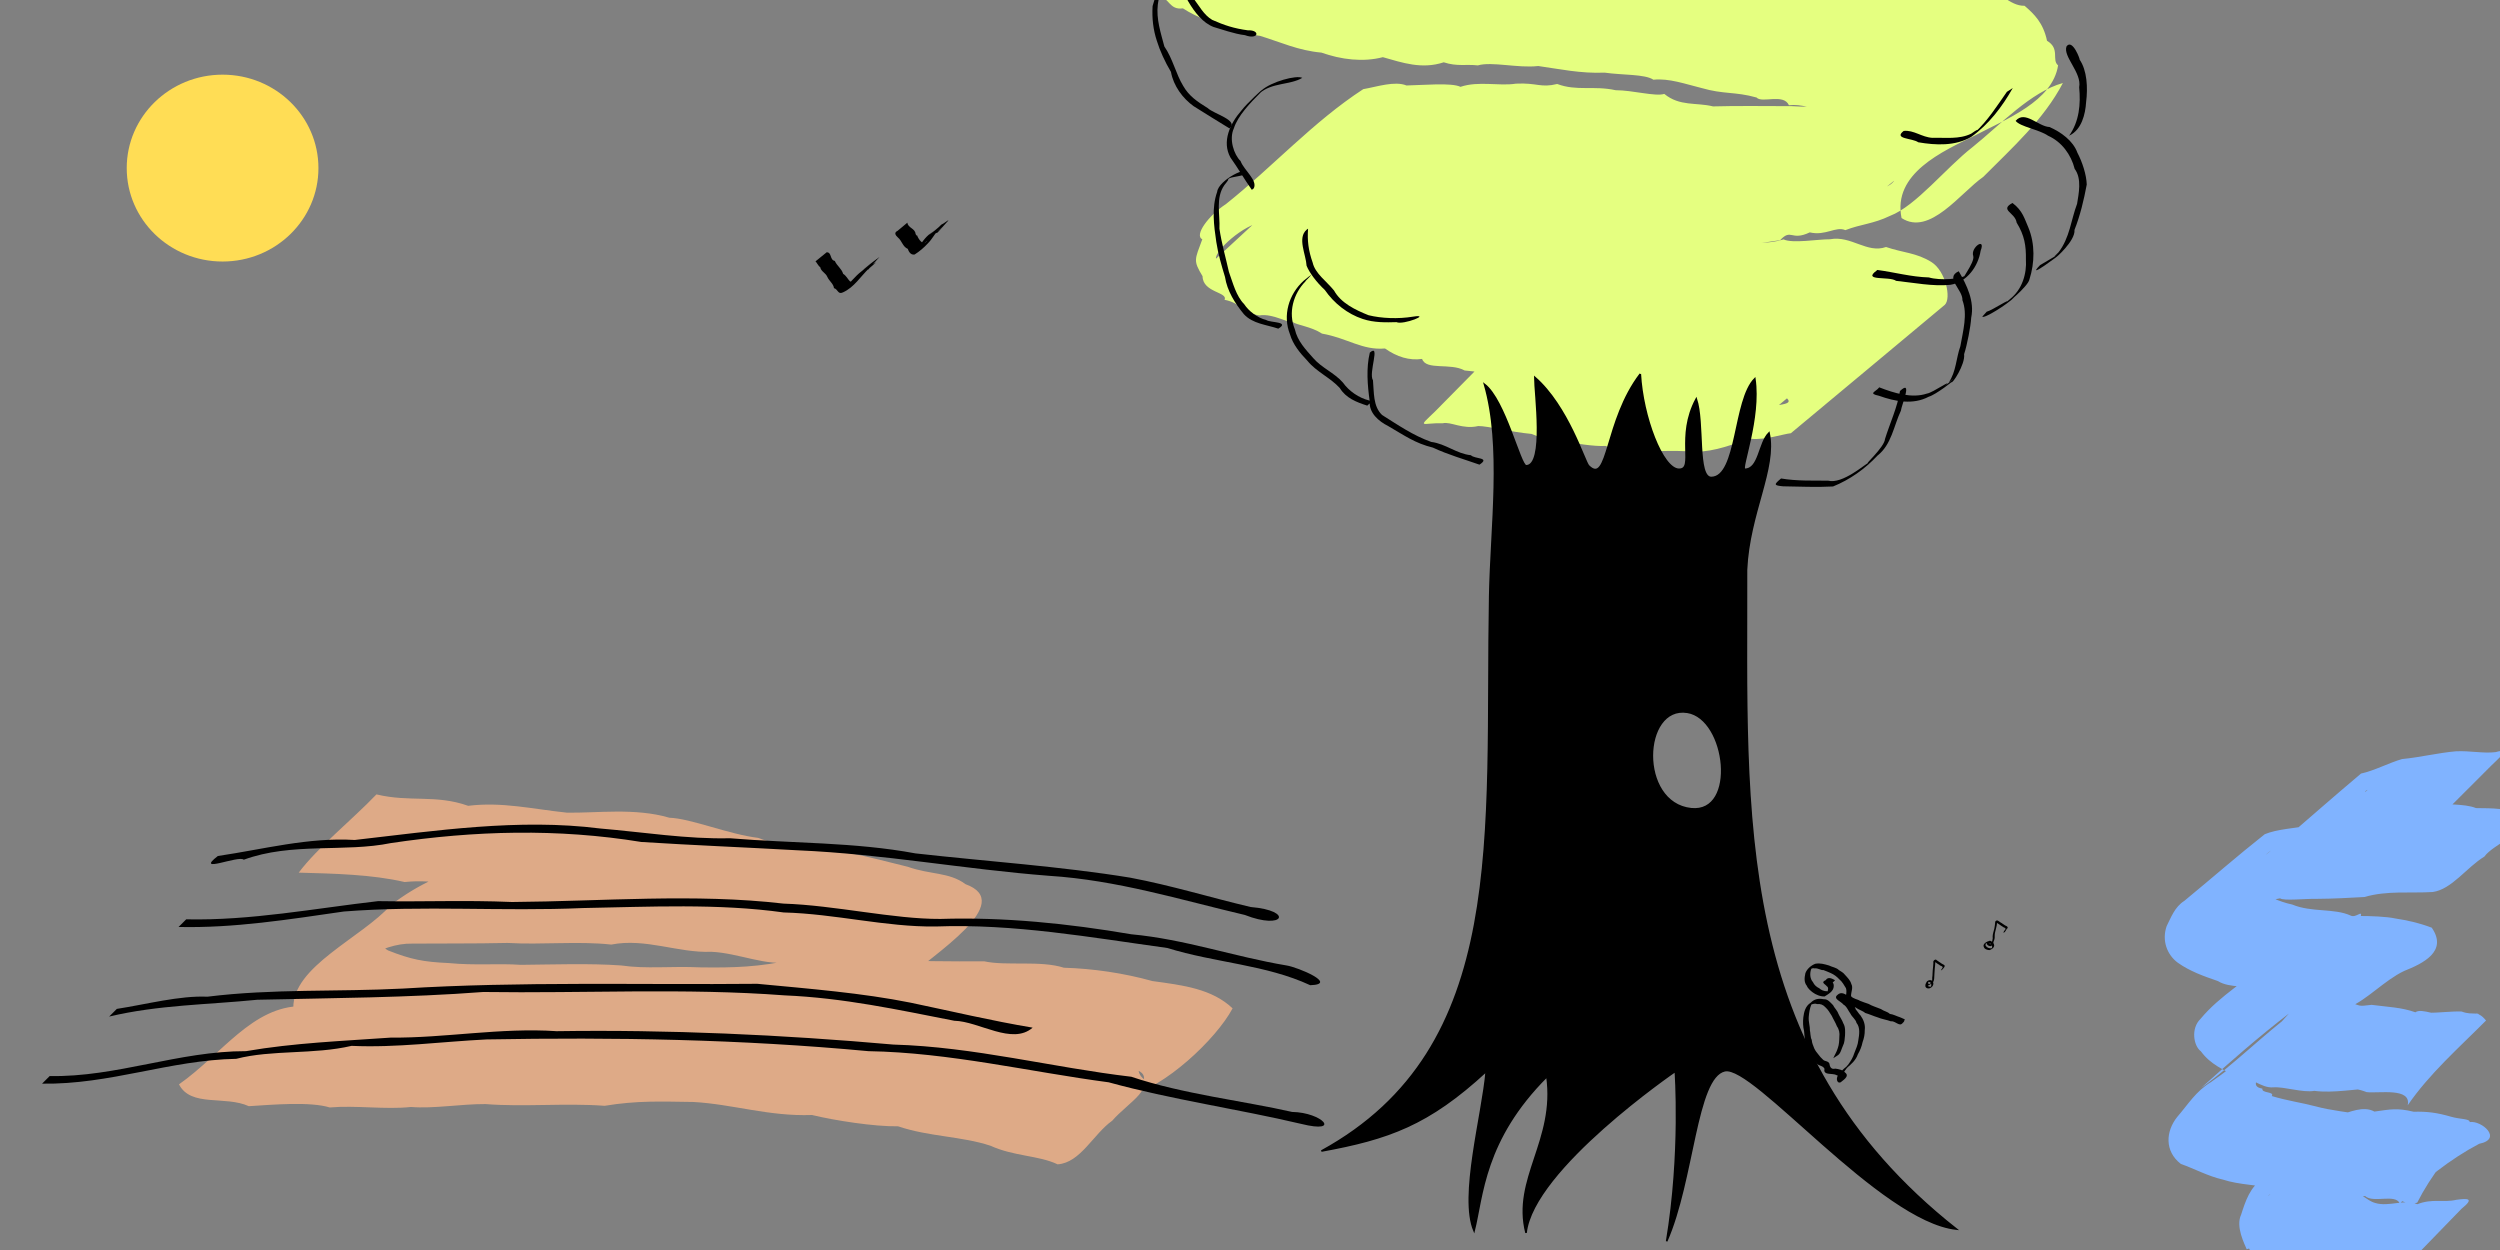 <?xml version="1.0" encoding="UTF-8" standalone="no"?>
<!-- Created with Inkscape (http://www.inkscape.org/) -->
<svg id="svg2" xmlns:rdf="http://www.w3.org/1999/02/22-rdf-syntax-ns#" xmlns="http://www.w3.org/2000/svg" height="600" width="1200" version="1.1" xmlns:cc="http://creativecommons.org/ns#" xmlns:dc="http://purl.org/dc/elements/1.1/">
 <rect width="100%" height="100%" fill="#808080" stroke="none"/>
 <defs id="defs4"></defs>
 <g id="layer1" transform="translate(0,-452.362)">
  <path id="path4016" fill="#deaa87" d="m180.69,833.67c16.084,3.881,28.399-0.062,44.021,5.481,16.352-2.004,30.952,1.574,47.369,3.287,14.034,0.283,32.741-2.439,49.189,2.435,10.333,0.327,28.634,8.018,42.657,9.67,11.238,4.476,22.532,4.297,34.525,5.996,13.192,1.393,26.213,5.245,37.318,7.887,10.743,3.844,19.838,2.491,27.713,8.354,24.357,8.831-15.082,33.421-29.506,46.259-10.924,1.173-17.771-1.454-28.263-1.787-8.585-3.294-18.897-3.862-26.49-7.309-10.49,2.566-24.828-4.179-37.781-4.717-15.882,0.646-31.554-6.705-48.025-3.465-16.042-1.752-33.434,0.189-49.738-0.784-17.037,0.386-29.932,0.179-45.806,0.323-15.248-0.354-30.498,11.72-40.014,16.648,2.845-2.4,42.269-36.414,49.811-41.179-7.421,7.51-32.166,22.167-21.354,27.816,10.874,4.307,17.016,5.519,28.9,6.039,13.037,1.264,23.308,0.09,34.821,0.863,15.473-0.144,33.065-0.783,48.105,0.297,12.17,1.768,23.48,0.264,38.107,0.918,15.714,0.235,28.502-0.126,44.662-3.814,11.417-1.301,26.534-1.152,39.508-0.522,17.309,1.662,37.227,1.457,52.069,1.443,10.652,2.308,26.972-0.541,38.189,3.061,13.969,0.416,28.71,2.558,42.492,6.406,14.787,2.014,28.535,3.684,38.489,13.095-7.967,14.963-32.873,38.16-50.079,41.888-15.082,0.956-33.467,2.75-49.456-0.013-17.404-0.928-29.974-1.067-41.69-4.702-8.271,0.186-25.188,0.559-37.335-1.727-13.912-0.95-27.796-4.535-42.509-3.899-13.019-2.517-28.99-2.276-42.249-3.605-15.255-0.325-26.817-3.418-41.235-4.139-10.107,2.187-22.941-4.019-34.472-2.632-18.09-0.822-35.777-0.884-53.409-0.508-12.409-1.223-33.457,0.522-47.369,4.941-12.242,3.853-25.506,6.101-37.66,9.63-15.859,2.888-33.24,12.585-7.962-5.433,19.785-9.932,18.762-30.619,36.959-22.802,12.976,3.962,25.631,0.83,37.909,2.246,14.405,1.966,27.725,0.328,39.498,2.115,18.281-0.791,32.44-2.558,50.963-2.097,8.087-0.402,20.406,0.227,31.413,0.405,15.796-0.169,36.046-1.502,49.575-1.963,13.338-1.913,26.49,2.975,38.172,2.829,16.525,4.504,31.907,2.888,48.353,6.814,11.1,0.582,30.704,5.837,44.128,5.042,9.147,4.306,20.925,4.743,31.501,6.939,5.649,4.635,20.682,6.308,25.529,6.534,18.65-0.658,0.706,9.77-6.362,18.072-8.999,6.326-15.23,20.202-26.201,20.94-8.989-4.304-20.95-3.801-32.183-8.913-13.976-4.624-29.626-4.323-44.389-9.341-11.515,0.184-30.645-2.843-41.335-5.426-20.791,0.749-38.18-5.249-56.992-6.255-15.443-0.215-27.055-0.732-42.511,1.839-19.014-1.412-38.927,0.636-57.24-0.833-11.819-0.059-24.832,2.294-35.768,1.397-12.088,1.323-26.496-0.862-38.969,0.23-9.43-2.897-27.323-1.342-38.842-0.614-11.361-5.194-27.823,0.612-33.519-10.48,20.816-14.657,35.206-37.516,59.093-37.579,12.884-4.663,30.126-6.547,42.703-11.261,14.352-3.261,25.463-5.26,40.132-3.819,9.47-0.911,25.367-0.203,35.311-0.574,12.231,1.155,25.81-1.626,38.401,1.885,15.16,2.756,26.874,0.404,41.912,4.318,9.925,1.296,20.573,0.872,31.066,2.83,10.291,0.127,25.619,2.472,37.945,1.546,15.958,2.971,35.506,5.665,52.22,6.005,17.337-0.637,33.698,4.465,50.994,4.034,10.979,1.597,20.57,1.729,30.711,2.635,14.473-1.079,25.158-0.845,35.612-4.062,9.085-2.663-48.236,19.199-32.893,31.604,0.655-6.756-13.212-4.766-20.722-9.719-18.641-2.901-37.565-6.778-56.774-7.667-15.677-2.675-36.71-1.444-50.514-2.98-18.254,2.526-33.176-2.64-51.11-0.084-11.708-2.801-23.037,0.365-35.621,2.353-16.607,2.161-31.431,1.437-47.369,0.956-16.313,1.688-29.573-1.208-46.198-1.51-13.471,1.212-26.092,0.205-39.815,0.692-12.83-0.463-23.037-0.77-36.276-2.439-8.349-3.539-21.215-2.67-23.922-13.754-0.503-19.976,32.751-33.69,46.841-49.49,12.735-9.748,27.322-16.725,42.562-19.067,17.855,0.892,37.173,0.946,54.91-0.07,14.59,1.087,31.582,0.085,46.394,0.118,12.643,1.461,28.277,2.436,43.758,4.926,9.68,0.2,21.874,4.722,34.369,4.303,9.687,1.836,24.156,4.506,31.411,7.13,10.999,4.256,31.147-1.322,22.991,3.663-17.028,7.425-31.066,42.789-41.754,21.739-10.011-1.202-18.948-3.807-27.763-5.138-13.205-6.113-31.248-6.776-42.03-8.349-16.43-1.988-26.168-4.478-40.933-8.576-12.307-5.062-24.765-4.197-37.188-8.537-12.144-0.391-28.088,1.552-40.855-0.373-14.666-0.291-23.988-4.373-39.306-2.805-15.675-3.668-34.029-4.046-50.822-4.512,9.113-12.16,25.581-25.281,37.302-37.551z"/>
  <path id="path3992" fill="#e5ff80" d="m625.41,387.47c3.638,2.398,10.619,2.842,10.053,5.967,7.535,2.342,14.069,6.354,21.901,6.266,3.248,3.808,18.406,4.256,25.353,9.542,10.119,0.981,13.473,3.901,27.119,3.929,7.357,1.557,14.126,2.221,22.728,2.65,7.543,1.253,7.574-3.51,8.104,1.252,5.415-0.465,10.594,0.725,20.941-0.335,3.567-0.945,16.034,0.872,8.532,1.438,7.842-1.92,21.779-1.832,26.051,0.508,13.371-1.651,26.677,1.423,39.563,3.234,10.155,1.764,25.353,0.175,32.178,4.517,6.924-1.33,20.917,5.277,20.352,3.483,7.217,0.498,17.671,2.616,23.351,3.911,6.594,0.097,13.229,2.862,18.868,4.601,10.028-1.149,14.627,4.936,19.898,6.045,8.581,3.009,14.17,10.848,21.385,10.661,4.65,4.006,8.964,8.154,10.781,16.788,6.413,3.818,2.097,9.189,5.314,11.807-2.677,17.305-24.907,25.751-39.829,33.62-15.573,7.677-39.73,18.234-35.308,39.669,13.514,8.835,28.376-12.225,39.224-19.762,13.818-13.907,29.071-27.521,38.215-45.052-15.471,4.314-29.881,19.91-43.271,30.695-12.982,10.078-27.222,28.318-39.66,33.052-8.133,3.924-13.936,3.947-21.483,6.872-4.644-2.006-9.33,2.855-17.093,1.077-9.069,4.329-8.774-2.091-14.211,3.735-8.452,1.293-18.642,2.946-28.084,2.244-8.652-0.661-20.129,0.627-25.876,0.017-6.702,1.133-15.18-1.662-21.546,1.416-9.882-4.22-23.01,1.298-35.033-4.589-7.203-5.115-17.095-0.812-21.631-4.56-11.391,0.904-23.448-3.138-35.189-0.961-5.508-4.257-14.012-0.117-19.548-1.153-10.668-0.357-25.742-0.795-36.373-0.495-9.188-1.571-20.013,1.525-24.817-0.715-9.723,1.292-23.261,13.969-22.7,17.69,24.213-22.529,48.731-44.737,73.937-66.153-0.085,1.26-8.322,8.369-5.372,13.532-0.591,6.629,4.308,8.417,11.33,8.721,1.516,6.433,11.142,3.141,15.576,6.845,6.308,4.033,18.766,2.259,21.88,8.314,8.976-1.692,8.594,5.607,16.389,3.363,5.762,2.823,9.802,4.358,15.137,4.637,6.27,1.006,9.124,2.866,17.552,4.211,7.21,3.927,19.3,1.445,25.71,4.809,11.781,2.578,17.636,1.788,28.666,3.572,10.648,1.742,20.353,0.608,30.091,0.462,6.233,0.275,15.23,0.525,21.558-1.576,4.334,2.075,16.613-0.116,22.293-0.061,10.171-1.904,17.719,6.961,26.884,3.716,8.047,2.774,14.617,2.719,21.795,7.226,6.838,4.294,9.623,17.389,6.42,20.52-24.641,20.538-49.232,41.138-73.904,61.637-3.412,0.309-12.163,3.324-19.033,2.687-10.013,2.654-15.79,5.938-27.595,6.339-9.492-1.499-27.817,0.883-27.807-1.556-7.757,0.382-7.919,1.921-14.521-1.378-5.2,0.394-15.809-1.376-20.593-2.29-7.744-0.034-8.725-1.095-14.896-3.464-10.117-0.922-21.009-3.822-25.617-3.788-7.438,1.756-13.341-2.272-17.014-1.336-9.882-0.299-12.603,2.86-3.683-5.676,20.371-20.643,40.741-41.286,61.112-61.929,8.154,2.912,15.277,1.283,25.102,2.708,7.997,1.049,11.63,0.852,18.496,3.436,8.559,0.201,16.303,3.98,25.327,4.577,1.673,1.726,12.808-0.902,14.259,2.823,7.322-0.534,18.057,1.456,21.901,1.505,11.46-1.62,21.005,1.468,30.936-2.512,6.332-3.392,17.21-4.015,25.992-6.585,11.191-2.894,16.439-10.292,3.478,1.464-20.468,17.205-41.044,34.28-61.553,51.435,8.816-1.247,2.78-3.172,0.642-6.789-8.882-3.385-20.216-0.051-24.552-4.968-7.79,2.135-17.279-2.983-26.819-1.174-13.088,1.726-26.141,2.291-39.526,1.256-9.567,0.909-19.575,0.939-29.964-0.761-9.562-1.225-20.086-3.133-30.656-4.143-6.915-3.811-18.477,0.108-20.431-5.549-6.088,0.88-12.07-0.958-17.795-5.008-10.946,0.956-17.961-4.96-30.241-7.144-5.21-3.425-12.267-4.099-13.976-5.557-1.172,1.16-9.329-4.288-16.091-3.171-7.285-0.963-9.005-6.06-16.705-7.492,1.781-3.758-10.459-3.403-10.556-11.308-4.592-7.644-3.78-7.794-0.13-17.751-4.065-1.915,3.161-11.567,11.333-16.881,22.438-17.852,41.816-39.489,65.927-55.176,6.77-1.193,15.146-4.052,20.739-1.765,7.892-0.147,21.621-1.457,25.929,0.653,8.772-2.942,18.413-0.228,26.665-1.529,10.161-0.494,11.796,2.117,19.758,0.159,9.407,3.538,17.573,0.681,28.033,2.987,8.186-0.007,19.189,3.153,23.368,1.772,7.434,6.099,15.339,3.997,23.417,6.004,10.596-0.315,25.037-0.153,37.915-0.119,10.345,0.668,19.812-0.131,28.829,0.924-0.648-0.184,16.438-2.112,22.838-3.958,6.361-1.356,13.454-3.216,17.553-3.173,9.465-1.76,13.751-0.292,22.655-4.228,5.702,0.697,23.3-9.671,19.473-7.437-24.378,20.305-47.396,42.325-72.486,61.712,24.27-25.368,48.344-53.093,81.061-67.684-1.955,8.306-23.572,20.559-33.625,29.681-14.05,10.934-28.338,21.586-41.843,33.198,8.537-3.483,4.557-8.312,5.18-17.07-3.109-3.803-5.852-3.151-10.71-8.471-9.149-3.076-16.044-6.64-23.463-10.985-4.775-1.228-11.179-3.646-16.966-2.951-2.539-5.834-13.001-0.807-15.536-3.714-10.544-2.93-15.568-1.411-26.458-4.564-7.636-1.869-15.584-4.779-23.043-3.969-4.112-2.748-14.789-2.148-23.44-3.405-11.311,0.515-21.847-1.775-31.867-3.174-9.6,1.127-22.347-2.27-28.964-0.3-5.749-0.658-9.95,0.632-16.384-1.486-10.51,3.486-19.869,0.186-29.229-2.46-9.466,2.473-20.023,1.172-29.468-2.189-11.171-1.005-19.539-5.004-29.47-8.044-5.557-0.507-8.93-4.572-14.202-2.737-4.654-1.771-16.858-6.417-22.82-10.466-6.628,0.974-6.578-5.257-11.625-5.862,7.419-8.772,17.728-16.213,26.26-24.472,14.324-12.854,28.648-25.707,42.971-38.561z"/>
  <path id="path3040" fill="#000" d="m23.84,968.87c31.992,0.612,62.108-12.045,94.238-11.955,23.04-3.973,46.248-4.854,69.532-6.507,25.908,0.267,52.892-4.901,79.548-3.078,53.503-0.799,108.2,1.685,161.66,6.423,38.773,1.094,76.298,10.998,114.23,15.45,24.258,8.232,54.681,11.733,77.154,16.888,14.479,0.219,23.974,10.6,4.405,5.747-30.482-7.189-62.226-11.664-92.433-19.967-38.237-5.068-76.402-14.305-115.31-14.947-61.555-5.744-121.59-6.736-183.28-5.636-21.647,1.054-43.232,4.081-64.822,3.086-18.213,4.271-38.225,1.783-55.339,6.221-32.004,0.594-60.648,12.429-93.226,11.923,1.216-1.216,2.431-2.431,3.647-3.647z"/>
  <path id="path3042" fill="#000" d="m56.077,936.63c14.094-2.175,30.147-6.453,43.46-5.854,31.559-3.899,62.351-2.269,93.966-3.906,56.382-3.482,113.49-1.731,170-2.281,24.977,2.367,50.627,4.427,73.637,9.07,19.864,4.143,38.796,8.688,58.524,11.972-9.779,8.585-25.719-3.054-37.598-3.301-27.067-5.286-53.085-10.989-81.486-12.189-47.618-3.61-96.505-0.906-144.63-1.62-36.017,2.754-72.468,2.891-108.43,3.726-23.708,2.389-47.617,2.451-71.127,8.074,1.23-1.23,2.46-2.459,3.689-3.69z"/>
  <path id="path3056" stroke-linejoin="miter" d="m787.34,179.5c-17.217,22.557-15.157,53.749-24.812,44.094-1.864-1.864-9.915-28.615-25.812-42.469,0,7.563,4.823,42.469-4.156,42.469-2.817,0-10.119-31.471-20-39.125,8.57,29.762,3.136,68.156,2.5,101.59-2.109,114.49,9.89,216.74-80.781,266.44,32.202-5.908,51.23-12.534,79.125-38.281-1.75,20.863-12.843,60.146-5.844,76.594,4.164-16.654,4.51-43.635,34.969-74.094,4.349,30.718-16.608,49.106-10.031,75.062,3.37-30.781,71.656-77.562,71.656-77.562s2.911,39.127-4.156,81.594c12.986-29.549,13.961-78.767,27.906-81.875,13.945-3.108,74.578,71.982,111.16,76.031-108.64-85.664-100.45-199.13-100.75-316.41,1.202-27.179,14.455-48.678,10.812-65.781-4.954,4.954-4.651,17.5-11.656,17.5-2.097,0,7.633-24.504,4.844-43.5-10.25,10.25-8.184,47.143-20.812,47.438-7.029,0.164-3.477-26.323-7.281-37.781-9.863,18.253-0.532,34.028-8.375,33.844-7.843-0.184-17.364-25.14-18.5-45.781zm22.568,162.38c18.947,2.978,24.217,48.668,1.866,46.327-25.481-2.67-23.64-49.749-1.866-46.327z" transform="translate(0,452.362)" stroke="#000" stroke-linecap="butt" stroke-width="0.774px" fill="#000"/>
  <path id="path3828" fill="#000" d="m89.384,893.64c30.98,0.671,61.585-5.234,92.094-8.733,23.093,0.383,41.012-0.556,64.331,0.418,43.202-0.331,87.673-4.18,130.25,0.767,24.939,0.812,52.682,7.479,75.337,7.355,30.614-0.95,61.378,2.2,91.545,7.357,25.992,2.411,49.306,10.75,74.621,14.981,5.415,0.849,25.026,9.052,11.343,9.477-21.398-9.914-45.598-10.721-68.551-17.859-36.87-5.075-73.69-11.738-111.24-10.321-24.11,0.302-47.981-6.079-72.982-6.74-31.424-4.379-64.162-2.711-96.342-2.113-38.433,1.705-76.612-1.337-114.74,1.659-26.534,3.825-52.676,8.031-79.338,7.423,1.223-1.224,2.448-2.447,3.67-3.671z"/>
  <path id="path3832" fill="#000" d="m104.58,863.24c21.936-3.231,43.372-9.038,65.688-7.691,38.939-4.439,78.656-10.452,117.79-5.513,20.578,1.738,41.993,5.191,62.289,4.683,29.741,2.489,59.913,1.819,89.046,7.265,33.933,3.824,69.628,6.183,103.07,11.65,19.897,3.747,38.033,9.42,57.869,14.095,20.779,1.73,15.992,11.221-2.811,3.814-31.189-7.329-61.244-16.719-94.037-18.8-40.345-3.106-79.724-10.471-120.24-12.215-25.184-1.439-50.537-2.425-75.42-4.02-40.222-6.559-79.858-5.474-120.2,0.534-22.206,4.553-47.592-0.467-70.625,7.992-2.253-2.32-23.857,7.053-12.423-1.794z"/>
  <path id="path3932" fill="#000" d="m710.15,675.4c-7.445-2.622-15.087-4.785-22.36-8.184-8.54-2.068-13.665-5.835-21.455-10.338-4.667-2.346-9.32-6.371-8.88-11.989-1.08-7.547-1.734-15.916,0.057-23.266,5.357-4.678-0.781,9.816,1.515,13.296,0.537,5.832-0.011,12.491,4.388,16.659,7.776,4.867,14.815,9.781,23.573,12.912,6.995,0.888,12.08,5.654,19.063,6.385,1.683,1.875,9.551,0.94,4.1,4.525z"/>
  <path id="path3934" fill="#000" d="m656.32,647.08c-5.349-1.706-10.284-3.675-13.208-8.445-4.467-4.949-11.256-7.791-15.586-13.133-3.551-3.687-6.926-7.832-8.308-12.597-3.628-9.061-0.682-19.278,6.559-25.81,8.072-6.633-0.478,1.247,0.965,0.213-6.004,6.023-8.497,15.213-5.207,23.116,1.228,5.579,5.141,9.684,8.829,13.83,4.087,4.733,10.013,6.961,14.206,11.703,2.909,4.089,7.656,7.448,12.825,8.684,2.897,0.059-0.779,1.719-1.077,2.438z"/>
  <path id="path3936" fill="#000" d="m627.87,562.12c-0.424,5.733,0.165,10.495,2.22,16.322,1.157,5.154,6.574,8.848,10.24,13.357,3.289,6.011,10.224,9.329,16.554,11.863,6.236,1.54,14.208,1.871,21.336,0.7,9.22-1.472-4.6,4.137-7.918,2.632-4.922,0.141-10.744,0.305-16.216-1.538-7.211-2.367-13.733-7.468-18.171-13.911-3.97-3.667-7.474-8.378-8.757-11.645-0.306-5.447-4.542-13.324,0.023-17.279l0.492-0.358,0.197-0.143-0-0z"/>
  <path id="path3938" fill="#000" d="m613.58,610.12c-5.614-1.92-12.28-2.307-16.505-6.936-4.257-5.157-8.051-11.197-9.078-17.896-1.661-5.497-3.322-11.109-4.163-16.728-1.169-7.864-2.312-16.48,0.397-24.084,0.606-5.745,15.735-13.257,13.855-8.461-4.274,1.355-8.274,1.344-8.528,2.474-2.385,2.167,2.454-2.587-1.852,2.725-4.309,6.14-2.041,13.974-2.371,20.938,1.015,7.022,3.047,13.962,4.552,20.759,1.943,5.33,3.392,11.468,7.358,15.511,2.057,3.175,6.222,6.473,10.633,7.598,1.922,1.278,11.448,0.664,5.703,4.1z"/>
  <path id="path3940" fill="#000" d="m600.89,543.5c-3.518-4.907-6.69-10.539-10.276-15.525-4.233-7.621-0.185-16.334,5.271-22.57,2.732-3.561,10.52-10.659,9.61-9.635,4.819-4.232,16.705-7.444,19.607-6.043-5.634,3.472-14.867,2.231-20.494,7.456,5.729-4.832-4.97,4.162,0.76-0.693-5.247,5.232-11.227,11.474-13.118,17.485-2.408,5.189-0.015,12.543,3.234,15.708,1.608,4.408,8.286,9.195,6.333,13.064l-0.472,0.384-0.455,0.37,0-0z"/>
  <path id="path3942" fill="#000" d="m590.18,514.01c-5.226-3.217-11.292-6.909-17.308-10.726-5.129-3.694-9.62-9.701-10.811-16.398-2.829-4.731-5.361-10.268-6.784-14.957-1.729-5.27-2.382-10.689-2.032-16.639,1.356-4.756,3.564-12.661,7.611-13.972-2.476,4.335-4.429,7.805-5.108,13.241-0.826,6.945,1.454,13.689,3.145,20.116,3.995,5.722,5.537,13.204,9.045,18.933,2.83,4.931,6.761,7.528,11.803,10.661,2.847,2.754,15.132,5.87,10.437,9.742l0,0z"/>
  <path id="path3944" fill="#000" d="m562.36,416.24c0.644,5.433,0.64,11.209,2.084,16.074,1.645,7.185,5.08,13.213,8.715,19.678,2.252,2.854,4.654,7.582,8.709,9.917,5.699,2.529,10.386,4.105,17.145,5.011,6.055-0.255,5.16,4.764-1.429,2.324-4.998-0.552-11.665-2.967-15.076-3.934-5.061-1.938-8.984-6.88-12.08-12.15-2.955-4.909-5.283-9.885-7.347-15.025-1.333-5.472-2.893-11.23-2.726-16.621-0.519-2.723-0.474-4.025,2.004-5.275z"/>
  <path id="path3948" fill="#000" d="m854.91,682.03c7.339,1.252,14.976,0.996,22.528,1.042,6.987,1.86,18.001-8.145,19.412-8.538-2.72,1.63,7.682-7.385,7.964-11.488,2.32-7.512,5.977-15.262,7.174-23.002,6.233-5.814,0.88,6.328,0.429,9.481-3.468,7.386-4.462,16.216-11.238,21.539-5.913,6.349-13.29,11.568-21.323,14.809-7.898,0.439-15.915,0.044-23.992-0.076-4.564-0.432-4.417-0.838-0.955-3.767z"/>
  <path id="path3950" fill="#000" d="m902.02,638.28c7.227,2.802,15.713,5.415,22.898,3,2.766-0.327,13.497-7.978,8.598-3.555,2.117-1.834,6.771-5.804,1.937-1.866,3.516-5.129,3.451-11.524,5.521-17.325,1.28-7.326,3.555-15.34,0.993-22.068,0.246-5.157-8.695-10.757-1.775-13.905,3.966,6.75,7.629,14.472,5.986,22.284-0.251,4.34-1.935,12.957-3.405,17.525,0.643,4.869-5.875,14.779-6.13,13.391,1.432-0.935-7.345,6.026-10.855,7.023-7.511,4.003-16.191,2.308-23.846-0.441-5.556-1.161-1.434-1.921,0.078-4.064z"/>
  <path id="path3952" fill="#000" d="m953.62,601.98c2.426-0.522,13.267-7.655,8.816-4.041,2.034-1.731,6.957-5.901,2.157-1.911,6.117-4.547,8.316-12.486,7.845-19.089,0.106-6.578-0.652-11.583-4.449-17.709-0.664-4.892-8.39-5.958-2.014-9.447,4.945,3.657,5.859,7.783,7.624,11.742,3.291,7.886,3.071,17.018,0.543,24.906-0.512,3.51-13.563,13.783-7.094,8.442-3.404,3.584-15.077,10.791-15.522,9.439,0.698-0.777,1.395-1.555,2.093-2.332z"/>
  <path id="path3954" fill="#000" d="m979.23,579.62c7.527-4.54,6.513-3.709,7.326-4.4,4.948-4.252-4.228,3.656,1.489-1.688,5.456-6.96,6.047-15.708,8.957-23.343,0.733-4.687,2.404-12.039-1.157-16.759-1.73-6.892-6.288-13.048-12.762-15.913-4.244-2.97-13.487-4.321-15.579-7.141,4.411-5.258,10.849,2.74,16.252,2.959,5.417,2.359,11.31,6.548,13.395,12.331,2.386,4.539,4.349,10.623,4.486,15.282-1.388,7.389-3.115,14.768-5.882,21.77,0.525,5.304-9.68,14.08-8.702,12.972,3.606-2.573-15.653,11.999-7.821,3.93h0z"/>
  <path id="path3956" fill="#000" d="m966.13,494.61c-5.005,8.893-11.505,17.482-19.98,23.481-7.605,4.449-17.006,4.014-25.402,2.562-2.763-2.036-12.075-1.496-6.98-5.437,4.806-0.572,8.748,3.069,13.825,3.309,6.212-0.194,12.808,0.835,18.589-2.002,5.327-3.83,1.984-0.295,1.845-0.632,6.093-5.625,10.654-12.834,15.286-19.458,0.939-0.608,1.878-1.215,2.817-1.823z"/>
  <path id="path3960" fill="#000" d="m901.09,581.94c8.246,1.093,16.319,3.357,24.777,3.589,5.251,1.592,15.691,0.842,17.978-1.181-3.954,3.911,4.318-5.99,3.31-9.128-1.41-4.045,6.188-9.295,3.548-2.473-1.149,7.452-6.549,15.026-14.464,16.322-8.522,0.85-17.471-0.992-26.117-1.902-3.166-2.352-16.492,0.335-9.305-4.955l0.272-0.272,0,0z"/>
  <path id="path3962" fill="#000" d="m993.16,517.54c4.907-6.939,5.62-15.197,4.847-23.295,1.365-6.978-7.924-14.777-6.074-19.621,2.888-3.972,6.737,6.802,6.275,6.336,3.584,5.196,4.01,13.453,3.121,20.469-0.355,5.78-2.171,13.13-7.923,15.952l-0.246,0.159h0z"/>
  <path id="path3982" fill="#000" d="m879.98,960.31c0.69-1.679,1.571-2.879,2.119-4.71,0.707-1.871,0.726-3.786,0.788-5.56,0.221-1.742-0.095-3.564-1.149-5.037-0.734-1.908-1.687-3.266-2.49-5.041-1.096-1.669-1.661-2.852-3.06-4.117-1.127-1.213-2.278-1.707-4.004-1.517-1.391-0.817-4.666,1.09-4.534,1.205,0.971-0.679,3.792-3.344,1.797-0.975-0.812,1.998-1.082,3.865-1.253,5.956-0.183,2.278,0.662,4.587,0.571,6.521,0.216,0.433,0.222,3.532,0.861,4.416,0.117,1.675,0.628,2.506,1.188,4.091,0.543,1.189,1.189,1.965,1.802,2.711,0.871,1.218,1.544,1.903,2.475,2.784,0.772,0.846,2.433,0.475,3.042,1.899,0.221,1.803,1.005,2.816,2.802,2.364,1.604,0.214,3.543,0.557,4.789,1.947,2.337,1.819-1.544,3.918-2.22,4.626-2.144,0.793-2.356-2.8-0.681-3.921,0.619-1.568,4.335-4.278,4.132-4.129-0.995,0.818-3.654,3.03-1.171,0.979,0.962-0.794,3.41-2.822,1.156-0.948-3.32,2.796,3.847-3.294,0.837-0.743-1.094,0.957-2.191,1.9-0.62,0.235,1.365-1.903,2.269-3.393,2.901-5.448,0.847-2.198,1.709-3.961,1.932-6.173,0.453-2.722,1.005-6.148-0.874-8.386-0.284-1.576-2.198-2.895-2.872-4.364-1.079-1.411-1.791-3.591-3.444-4.455-0.957-1.435-5.149-2.71-2.827-4.595,1.623-1.556,3.281-0.662,4.744,0.289,1.447,0.962,3.087,1.742,4.744,2.69,1.829,0.869,3.652,1.926,5.418,2.783,2.001,0.857,3.764,1.829,5.913,2.391,2.182,0.612,3.632,1.356,5.776,1.648,1.974,0.625,3.999,1.156,5.83,1.921-0.922,0.787-1.843,1.574-2.765,2.361-1.676-0.997-3.792-1.577-5.577-2.365-1.479-0.578-3.36-1.442-4.887-2.211-2.047-1.058-3.902-1.485-6.334-2.649-1.758-0.623-3.421-1.361-5.257-2.017-1.203-0.765-3.721-1.118-3.919-2.743,0.411-1.722,0.946-3.598,0.393-5.341-0.824-1.338-1.806-3.184-3.209-4.274-1.132-1.233-2.5-2.262-3.987-2.923-1.456-0.727-2.269-0.907-3.661-1.507-0.978,0.276-2.556-1.027-4.144-0.794-1.405-0.485-4.195,1.525-1.803-0.261,1.663-1.493,0.735-0.553,0.053,0.775-0.659,2.069-0.512,4.473,0.91,6.072,0.623,1.399,1.789,2.393,3.02,2.948,0.763,0.793,2.356,1.524,3.824,1.444,1.3,0.422,2.54-1.163,0.7,0.499-2.329,2.302,1.012-1.747-0.865-2.891-0.932-1.162-3.084-1.824-0.538-2.942,1.157-1.821,3.081-0.69,4.255-0.081,0.638,0.25-1.133,1.168-1.455,1.684-0.952,1.455-2.619-0.409-3.744-0.297,0.804-0.696,1.609-1.392,2.413-2.088,0.832,0.708,2.53,1.868,2.385,3.643-0.026,2.47-2.485,3.769-4.381,4.969-2.045,0.128-4.419-0.963-5.712-1.95-0.997-0.765-2.356-1.884-2.805-3.124-1.431-1.732-1.204-3.856-0.724-6.08,0.743-2.085,2.777-3.774,4.763-4.532,2.4-0.449,4.415,0.214,6.555,0.82,1.388,0.739,3.61,0.997,4.734,2.185,1.035,0.715,2.086,1.149,2.944,2.288,1.252,1.387,2.586,2.685,3.039,4.378,1.01,1.811-0.129,3.79-0.128,5.872,1.028,1.318,3.197,1.472,4.26,2.226,1.444,0.508,2.692,1.082,4.166,1.495,1.722,1.036,4.045,1.674,5.92,2.47,1.577,1.119,3.137,1.202,4.271,2.332,1.707,0.19,3.213,1.107,4.863,1.597,1.482,0.631,3.255,1.072,1.269,2.823-1.557,1.918-3.425-1.201-5.586-0.852-1.971-0.745-4.427-1.071-6.444-1.927-1.993-0.614-3.903-1.521-5.934-2.096-1.137-1.052-3.18-1.539-4.544-2.623-1.82-0.455-3.325-1.873-4.997-2.621-1.118-1.42-5.375-1.405-3.316-2.811,0.961-0.352,1.606-2.482,1.946-0.589,1.432,0.704,2.707,2.073,3.739,2.836,0.783,1.501,2.41,2.87,2.663,4.111,0.973,1.115,1.42,2.047,2.276,2.885,1.424,1.94,2.392,4.448,2.043,6.984,0.031,2.061-0.355,3.975-1.055,5.863-0.418,2.083-1.212,4.011-2.283,5.863-0.92,2.753-3.203,4.819-5.45,6.597,0.842-0.699,4.138-3.503,1.808-1.524-0.949,0.807-3.221,2.724-1.115,0.966,1.139-0.947,2.039-1.695,0.282-0.229-0.946,0.814-3.261,2.665-1.131,0.86,0.845-0.769,1.619-1.361,0.278-0.043-0.878,1.333-2.625,2.997-1.795,4.294,0.876,0.456,1.532-0.479,0.312,0.631-0.942,0.548-1.591,2.058-1.26,0.244-0.448-1.364-2.787-2.321-3.917-2.326-1.898-0.272-4.572,0.115-4.005-2.575-0.687-1.476-2.586-1.416-3.438-2.253-0.947-0.983-1.723-1.873-2.5-2.869-0.754-1.043-1.563-1.953-1.59-2.73-0.825-1.339-1.131-2.743-1.485-4.211-0.486-1.959-0.58-3.704-0.791-6.086-0.514-2.05-0.607-4.385-0.346-6.572,0.311-2.59,1.036-5.448,3.53-6.981,1.777-1.868,3.907-2.159,6.193-1.683,2.063-0.167,3.267,1.592,4.559,2.86,0.507,1.185,1.941,2.442,2.501,4.007,0.576,1.38,1.86,3.086,2.442,4.789,1.022,1.683,0.854,3.962,0.786,5.777-0.179,1.655-0.173,3.398-1.018,4.956-0.682,1.386-1.032,3.76-2.644,4.657-0.656,0.424-1.312,0.849-1.968,1.273z"/>
  <path id="path3984" fill="#000" d="m925.61,923.33c-0.706,0.871-0.723,2.674,0.711,2.619,0.84,0.16,1.881-0.991,0.574,0.145-0.107,0.289,0.631-2.031-0.653-2.299-0.571-0.487-1.977,0.474-0.802-0.37,0.611-1.057-0.702,2.374,1.155,0.968,1.474-0.947,0.323,0.058,0.316-0.079,0.622-0.819,0.574-1.859,0.551-2.672,0.227-1.149,0.099-2.28,0.239-3.402,0.159-1.218,0.209-2.478,0.325-3.743-0.363-0.977,1.045-2.083,1.622-1.216,0.496,0.221,1.118,0.882,1.459,0.976,0.528,0.447,1.237,0.842,1.986,1.229,1.003,0.536-0.341,1.744-0.834,2.292-1.251,0.991-0.306-0.22,0.17-0.885,0.33-0.853-1.207-0.82-1.584-1.441-0.8-0.375-1.458-0.999-2.147-1.456-1.182-0.147,0.907-1.708,0.263-0.313-0.014,1.269-0.153,2.7-0.289,3.75-0.101,0.923-0.096,1.807-0.165,2.717-0.124,0.864,0.03,1.891-0.273,2.81-0.189,1.099-1.449,1.756-2.408,2.322-0.929,0.633-1.738-0.223-1.278-1.115,0.365-1.288,2.238-1.8,3.026-0.845,0.941,1.09,0.277,2.659-0.951,3.227-0.849,0.539-2.166,0.271-2.433-0.709-0.144-0.968,0.252-1.981,1.224-2.382,0.062-0.042,0.138-0.086,0.195-0.128z"/>
  <path id="path3986" fill="#000" d="m954.46,904.96c-0.835-0.189-2.624,0.972-1.038-0.167,0.204-0.528-0.831,1.347-0.143,1.665,0.499,0.863,1.773,1.223,2.728,1.068,1.097-0.695-0.907,1.046,0.122-0.208,0.361-0.859-0.313-1.876-0.993-2.227-0.808-0.435-1.771-0.121-0.467-0.924-0.255,0.274,0.369,1.597,1.493,1.563,0.775-0.701-1.349,1.439-0.383-0.018,0.348-1.315,0.914-2.568,0.698-3.947,0.059-1.176,0.513-2.435,0.815-3.74,0.216-1.07,0.354-2.199,0.42-3.3,0.907-1.208,1.65-0.141,2.551,0.409,0.768,0.357,1.436,1.031,2.19,1.437,1.004,0.314,1.974,1.181,0.502,1.792-0.811,0.684,1.371-1.168,0.206-0.164-1.095,0.932-0.313,0.268,0.273-0.229-0.639,0.733-0.723,1.758-1.765,2.138-0.034-0.881,1.597-2.349,1.48-2.154-1.829,1.532,1.805-1.468-0.032,0.024-0.511,0.893-0.258-0.272-1.275-0.439-0.888-0.494-1.683-1.157-2.451-1.622-0.499-0.303-1.02-0.639-1.505-0.974,0.142-0.586,1.291-1.32,0.712,0.036-0.036,0.929-0.253,2.246-0.509,3.044-0.289,1.211-0.686,2.494-0.644,3.704,0.068,0.92-0.113,1.767-0.529,2.581-0.022,1.014-0.93,2.584-1.98,2.127-0.565-0.064-1.565-0.799-1.266-1.534,0.512-0.862,1.534-1.325,2.31-0.595,0.728,0.339,1.138,1.009,1.222,1.857,0.003,1.098-1.266,1.987-2.242,2.26-1.069-0.07-2.362-0.394-2.724-1.494-0.593-1.145,0.744-2.287,1.808-2.662,1.056-0.326,1.524-0.144,0.478,0.633l-0.06,0.06,0,0z"/>
  <path id="path3988" d="m194.64,84.496c0,64.667-53.785,117.09-120.13,117.09-66.347,0-120.13-52.423-120.13-117.09s53.785-117.09,120.13-117.09c66.347,0,120.13,52.423,120.13,117.09z" transform="matrix(0.383,0,0,0.383,78.304,500.685)" fill="#FD5"/>
  <path id="path4002" fill="#000" d="m396.8,573.46c2.545-0.052,1.402,3.707,3.912,4.145,0.983,2.347,3.259,3.657,3.995,6.187,1.615,1.035,2.071,2.412,3.327,3.674,1.313,0.412,4.246-2.079,1.737-0.046-1.487,1.129-3.782,3.025-4.797,3.711,2.98-2.783,5.375-6.147,8.662-8.615,1.819-1.53,4.289-3.448,5.753-4.709-1.568,1.246-4.612,3.797-5.234,4.133,2.602-2.157,5.235-4.284,7.998-6.234-1.833,2.054-3.666,4.107-5.499,6.161-0.336-1.242,3.367-3.262,3.939-3.616-2.615,2.338-5.292,4.607-8.055,6.769,1.224-0.997,4.716-4.322,4.695-3.944-4.13,3.93-7.226,9.223-12.609,11.623-2.474,1.2-2.339-1.499-4.315-2.037-0.234-2.082-2.292-3.409-3.151-5.308-0.823-2.057-3.048-2.599-3.434-4.722-1.07-0.72-1.726-2.428-2.295-2.807,1.79-1.455,3.581-2.91,5.372-4.365z"/>
  <path id="path4004" fill="#000" d="m435.54,559.23c0.26,2.61,3.739,2.682,3.943,5.446,0.422,0.943,1.052,1.138,0.437-0.018,0.612,1.857,2.183,4.581,4.002,4.401,1.056-0.794,1.777-1.821,0.309-0.369-1.143,0.942-3.879,3.539-4.146,3.211,2.181-2.568,3.813-5.647,6.671-7.583,1.022-0.801,3.495-2.766,3.476-2.817-1.346,1.132-3.741,3.031-4.407,3.723,2.055-1.608,4.205-3.136,6.005-5.03,0.968-0.329,3.554-2.503,3.369-1.977-1.725,1.925-3.451,3.85-5.176,5.775-1.158,0.2-3.772,2.539-1.39,0.411,0.95-0.837,3.729-3.055,3.574-3.016-1.896,1.428-5.703,4.894-6.366,5.229,1.206-0.973,3.676-3.244,4.286-3.484-1.72,1.771-2.574,3.864-4.695,5.984-1.887,2.066-4.032,3.901-6.394,5.403-2.158,0.451-3.03-1.942-3.302-2.694-2.455-1.04-2.758-3.817-4.729-5.45-1.267-1.093-1.959-2.406-0.179-3.209,1.57-1.312,3.141-2.623,4.711-3.934z"/>
  <path id="path4014" fill="#80b3ff" d="m1165.1,850.57c-5.844-1.123-15.023,2.053-18.227-0.935-4.667,2.496-8.132-1.161-15.601,2.324-5.88,0.42-12.215,2.386-18.116,4.46-4.574,1.087-16.662,6.833-14.871,7.713,12.851-10.757,25.479-21.775,38.225-32.656-4.646,1.709,5.241,3.442,9.89,4.326,7.498,1.27,13.963,1.709,20.464,2.148,5.501,0.697,16.265,0.044,21.606,2.296,7.376,0.152,15.63-0.306,21.321,3.939,3.599,8.068-12.772,13.011-17.324,19.372-8.388,5.034-15.626,15.739-24.787,16.972-10.748,0.667-22.02-0.778-32.698,2.399-6.681,0.382-15.349,0.841-22.806,0.884-5.265-0.148-16.284,1.06-17.705-0.257-7.801,1.77-16.097,1.455-23.642,3.303-7.074-0.384-9.536,1.201-15.423,2.834-9.604,7.096,9.005-7.642,11.794-10.15,7.637-6.316,15.274-12.631,22.912-18.947-5.363,3.47-9.01,11.338-7.777,16.829-0.578,1.662,3.242-0.875,2.053,2.727,3.014,1.764,9.599,5.115,15.881,6.389,9.301,3.899,20.195,1.646,28.156,5.344,2.449,1.158,5.554-2.772,4.783,0.163,4.085-0.004,12.256,0.224,16.742,1.222,5.37,0.837,10.809,1.946,17.29,4.384,7.855,11.385-4.239,17.194-13.33,20.805-9.337,4.463-17.872,13.911-26.236,17.291-5.113-0.296-11.904,2.284-17.845,1.403-8.399-1.59-16.65,1.212-25.049,1.656-6.949,0.897-6.852,0.527-13.849,2.949-4.787,1.408-8.804,3.556-1.823-1.69,10.885-9.282,21.331-19.273,32.883-27.644-3.986,4.412-10.638,11.524-4.333,12.83,5.868,2.581,8.579,7.319,14.24,7.474,7.693,3.737,16.896,5.771,25.821,5.75,4.196,1.168,0.035,0.933,6.594,1.234,7.784-1.094,15.518-0.416,20.887-1.197,5.006,0.037,11.947-0.821,16.359-0.625,6.041,2.279,7.242-1.084,11.74,4.314-12.988,13.082-27.129,25.44-37.605,40.696,1.884-8.696-13.881-5.625-19.728-6.32-7.605-2.971-14.346-2.003-22.913-4.439-7.128,0.454-13.835,0.455-19.443-1.929-6.461,0.389-11.338,0.659-16.861,2.254-4.702-0.179-17.215,9.755-7.967,2.725,12.317-10.334,24.477-20.858,36.895-31.071-14.451,12.865-29.658,24.854-44.422,37.348,13.112-12.133,25.921-24.856,40.528-35.17-3.281,6.411-12.185,10.891-15.215,18.747-2.921,5.07-6.462,8.852-0.623,9.871-0.482,2.295,5.957,1.295,4.512,3.548,7.281,2.222,14.453,3.206,20.807,4.89,7.738,2.134,16.646,2.882,22.938,4.15,6.999-0.41,14.495,2.389,22.879,1.987,6.492,0.381,14.812,0.735,22.696,1.001,2.692,2.077,15.661-0.599,7.11,4.146-10.685,10.156-19.941,21.838-26.632,35-5.699,1.605-11.548-3.197-15.598-4.539-5.139,1.969-4.505-2.753-11.336-1.703-6.335,0.102-12.307-1.628-18.352-0.57-8.944-0.101-17.55-2.47-25.827,3.107-3.034,2.862,9.565-7.85,12.852-10.547,8.178-6.84,16.342-13.697,24.522-20.535-6.035,4.978-8.383,12.757-8.875,19.504,0.475,4.024,6.694,7.152,9.527,9.923,6.042-0.089,8.427,4.279,12.943,5.517,6.617,2.018,14.37-2.108,20.17,0.596,7.267-2.864,12.788-0.676,18.765-2.123,5.332-0.721,8.932-0.885,2.53,4.263-10.338,10.649-20.677,21.297-31.015,31.946-7.907,2.768-16.465,1.009-24.885,2.494-5.958,0.378-12.408,1.285-16.656-1.496-8.619,2.258-13.63-4.115-20.373-7.481-1.911-3.064-6.048,0.813-5.271-4.09-6.542,2.77-1.396-3.729-4.936-1.87-0.946-2.324-5.466-10.915-2.702-16.621,2.093-6.511,4.295-13.434,10.516-17.264,12.155-10.158,24.31-20.317,36.466-30.475,4.929-1.42,11.705-4.7,16.994-1.757,7.798-1.067,10.652-1.864,18.867,0.077,6.366-0.157,11.052,0.393,17.917,2.393,4.689,1.34,8.86,0.855,8.982,2.568,5.673-0.901,16.059,8.093,4.515,10.433-14.124,7.442-26.639,17.576-38.076,28.638-2.206-4.84-12.645,0-16.659-3.546-5.094,0.083-12.686,0.896-17.013-0.417-5.573-1.074-15.828-1.235-25.141-2.961-8.87-2.025-18.163-1.925-26.124-4.543-7.041-1.578-13.835-5.301-20.167-7.509-7.894-6.12-7.294-15.604-1.766-22.539,5.15-5.912,8.901-12.314,16.194-16.73,13.522-9.444,27.249-21.14,37.435-32.914-14.586,11.223-28.474,23.374-42.131,35.708,15.813-11.307,29.735-25.443,45.175-36.952,6.538-1.928,10.656-3.4,16.938-3.603,5.535-3.139,2.084,2.634,8.655-0.61,6.574,1.772,3.918,2.122,11.069,1.277,8.021,1.064,14.275,1.167,21.01,3.574,3.094-2.305,10.732,2.416,18.825,1.253,2.378,2.156,18.39-4.614,8.272,3.324-12.053,10.509-26.053,19.31-37.006,30.748,5.689,3.176-5.978,1.688-8.397,1.046-10.02,0.314-21.086,2.573-30.206,1.337-5.478,1.014-14.492-2.096-19.691-1.684-5.977,0.533-11.236-5.654-16.967-4.709-6.824-3.736-13.179-6.25-17.776-12.567-3.583-2.656-4.895-11.063-0.212-15.564,9.464-11.41,22.702-18.693,33.578-28.619,6.971-7.905,10.881-6.356,18.111-9.7,8.8-1.275,15.895-2.332,24.778-3.075,5.111,0.219,13.467,0.39,13.562-0.355,5.584,1.305,17.742-2.175,18.467-2.853-12.362,10.833-26.523,19.332-41.391,26.179-4.388,6.252,10.605,11.921-0.328,9.306-3.676-1.417-10.696-2.658-14.464-3.018-8.135,0.645-15.109-2.461-22.71-1.563-6.54-2.72-15.433-0.833-21.241-4.477-6.793-2.334-13.422-4.675-19.242-8.803-5.184-3.821-7.756-10.661-5.36-17.559,2.051-4.041,3.876-9.225,8.46-12.108,12.916-10.617,25.528-21.674,38.634-32.017,5.86-2.486,15.256-2.945,20.391-4.027,7.77,0.716,16.424-1.873,24.438-1.437,6.7-1.501,14.177,0.636,21.32-0.871,8.052,1.016,13.588-0.418,21.12-1.431,9.403-1.151,17.937-1.495,27.264-1.657,11.411-3.221-7.867,7.634-11.758,12.11-8.027,6.607-16.814,12.943-23.864,20.329,9.845,4.184-7.62,1.61-11.681-0.611-7.245,2.616-14.709-0.569-22.638-0.646-5.401-0.237-13.479,1.135-17.73-2.515-7.531,1.097-10.484-2.074-17.144-3.811-2.611-2.869-9.7-9.018-0.29-12.879,12.238-10.575,24.407-21.232,36.769-31.662,6.463-1.393,13.453-5.186,19.705-6.963,8.617-0.806,17.375-3.007,25.874-3.722,6.672-0.349,13.12,1.13,19.051,0.386,8.086-2.375,0.722,3.62-2.036,6.418-10.259,10.257-20.516,20.519-30.777,30.774z"/>
 </g>
</svg>
